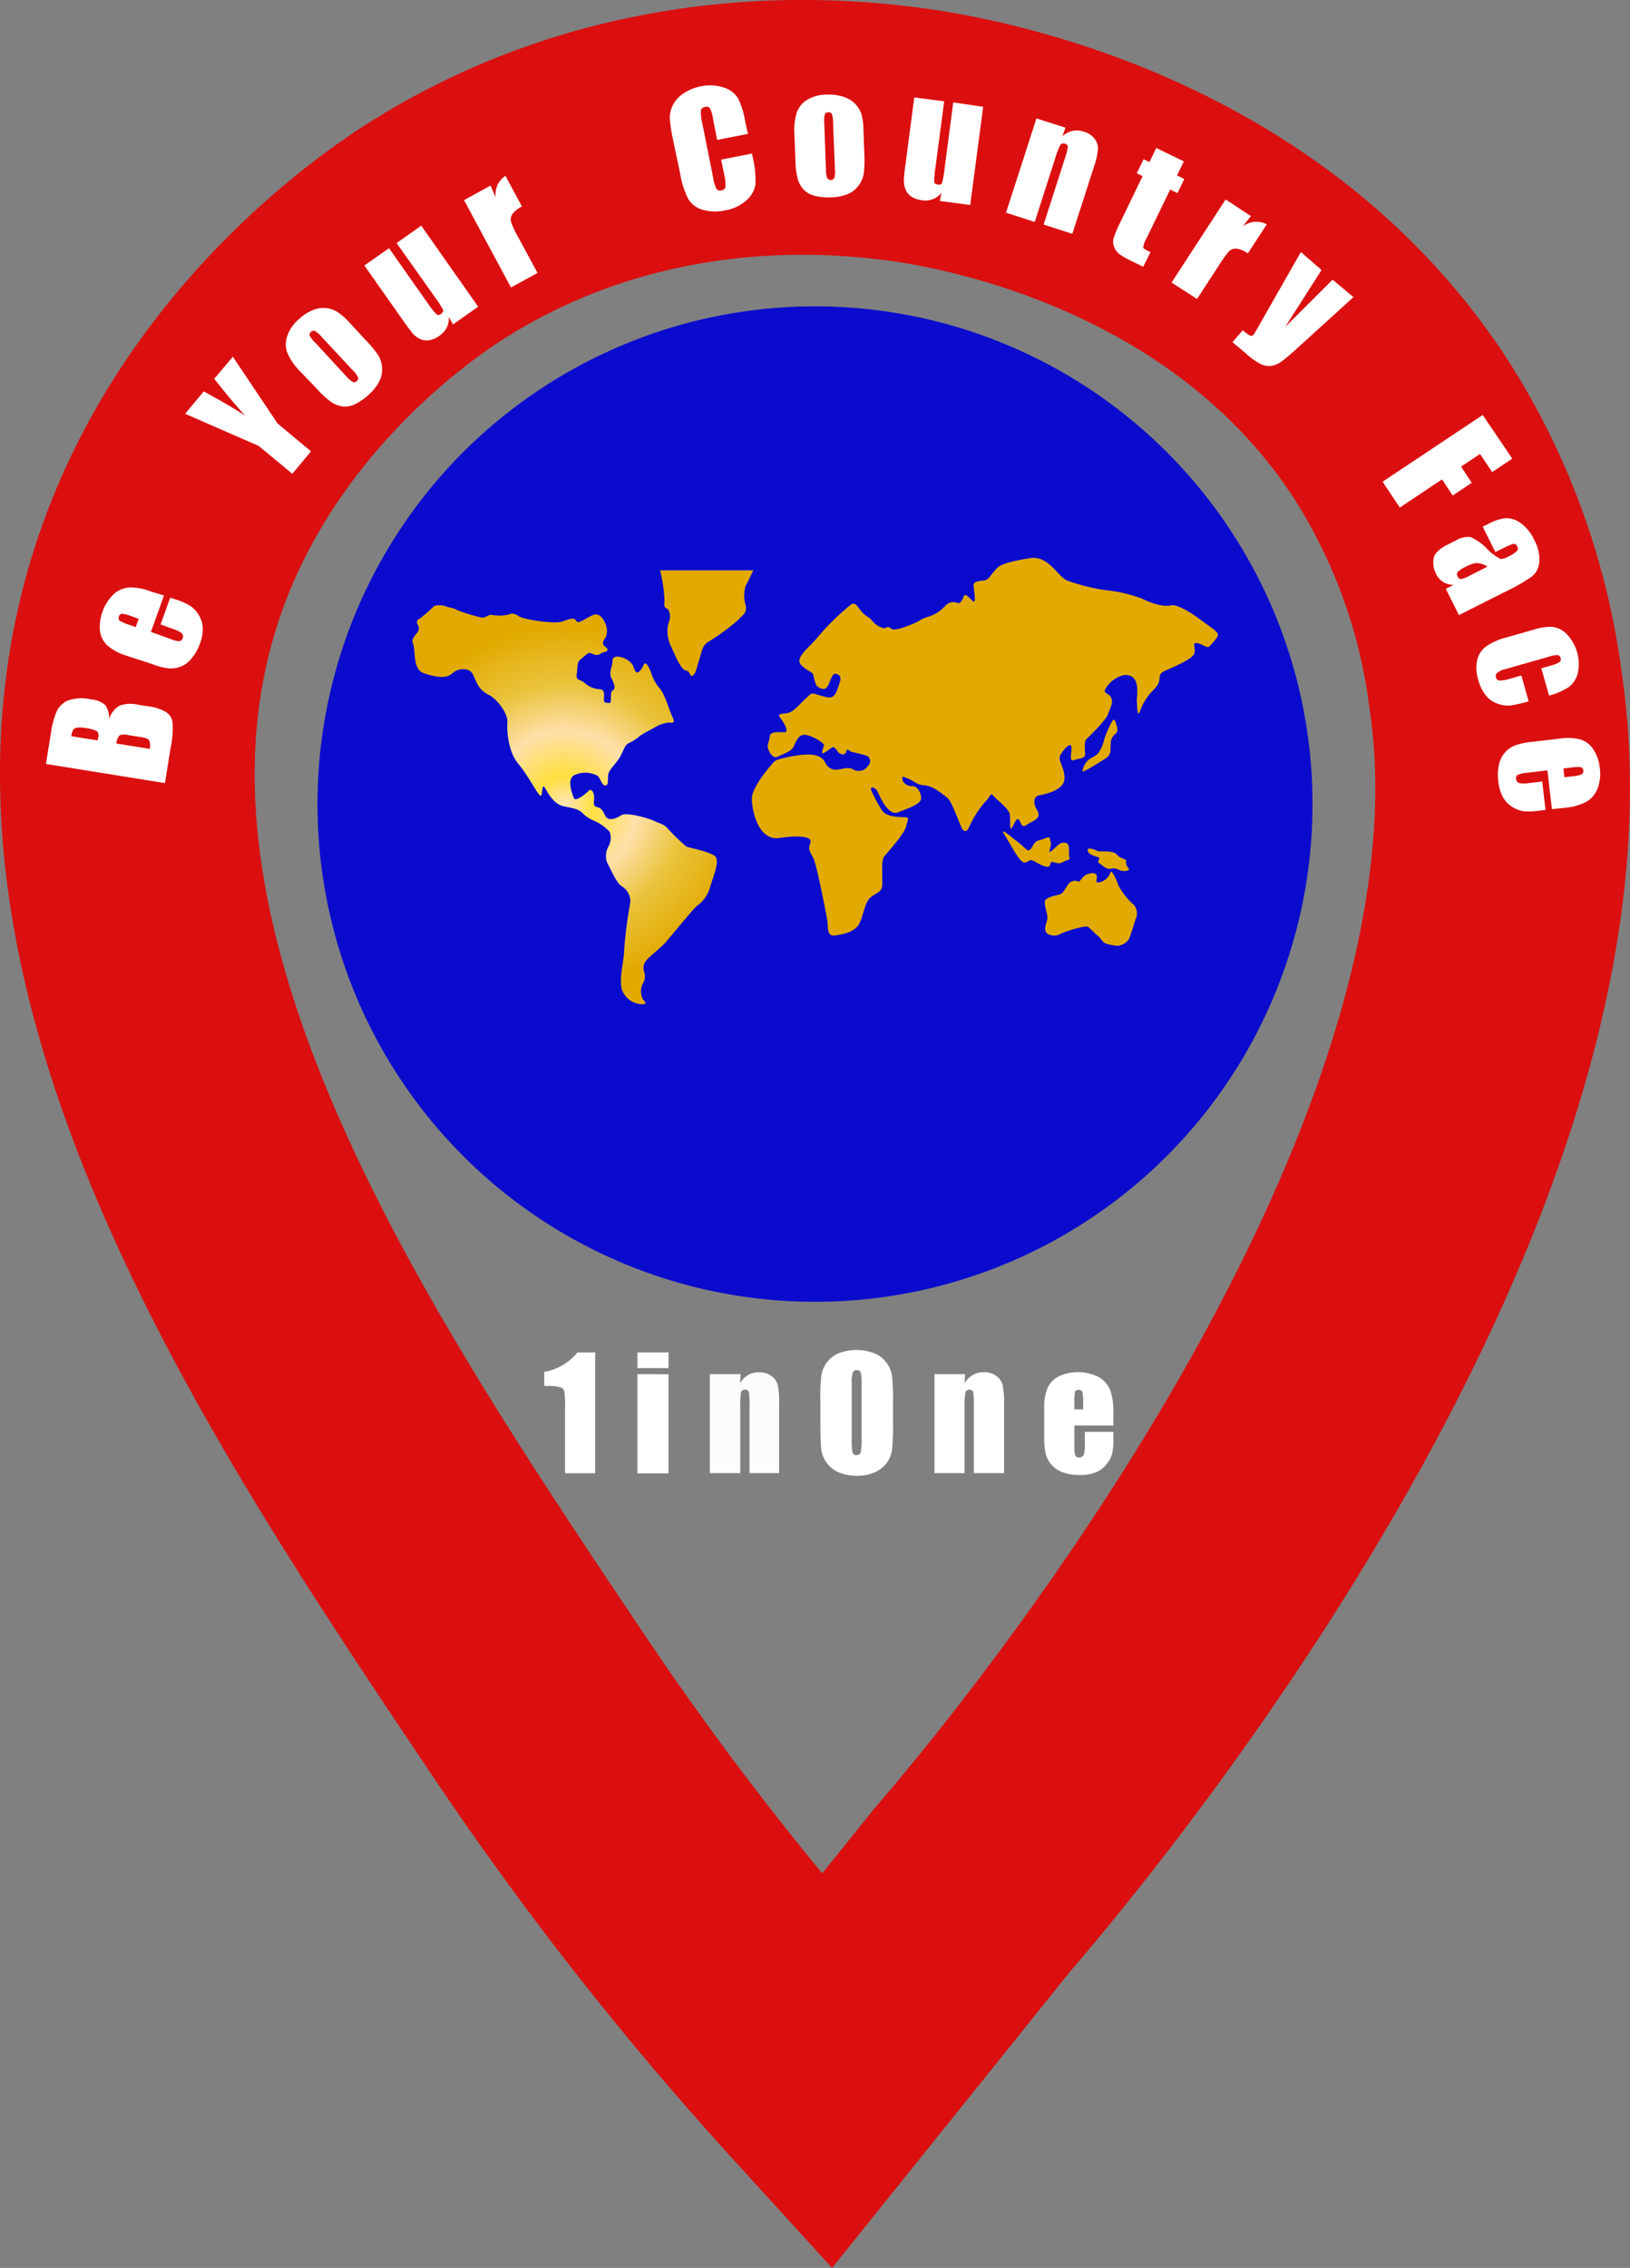 <svg id="Layer_1" data-name="Layer 1" xmlns="http://www.w3.org/2000/svg" xmlns:xlink="http://www.w3.org/1999/xlink" viewBox="0 0 224 311.53"><rect x="0" y="0" width="224" height="311.53" fill="#808080" stroke="none"/><defs><radialGradient id="radial-gradient" cx="215.48" cy="680.96" r="24.4" gradientTransform="translate(-137.83 -570.51)" gradientUnits="userSpaceOnUse"><stop offset="0" stop-color="#fce5b8"/><stop offset="0.16" stop-color="#ffdf3f"/><stop offset="0.41" stop-color="#ffe0aa"/><stop offset="0.67" stop-color="#eac43d"/><stop offset="1" stop-color="#e2aa00"/></radialGradient><radialGradient id="radial-gradient-2" cx="234.95" cy="182.11" r="6.85" gradientTransform="matrix(1, 0, 0, -1, 0, 314)" xlink:href="#radial-gradient"/><radialGradient id="radial-gradient-3" cx="273.13" cy="199.04" r="29.08" gradientTransform="matrix(1, 0, 0, -1, 0, 314)" xlink:href="#radial-gradient"/><radialGradient id="radial-gradient-4" cx="288.97" cy="198.92" r="3.04" gradientTransform="matrix(1, 0, 0, -1, 0, 314)" xlink:href="#radial-gradient"/><radialGradient id="radial-gradient-5" cx="280.25" cy="213.19" r="3.65" gradientTransform="matrix(1, 0, 0, -1, 0, 314)" xlink:href="#radial-gradient"/><radialGradient id="radial-gradient-6" cx="290.14" cy="214.61" r="2.29" gradientTransform="matrix(1, 0, 0, -1, 0, 314)" xlink:href="#radial-gradient"/><radialGradient id="radial-gradient-7" cx="287.74" cy="221.35" r="5.74" gradientTransform="matrix(1, 0, 0, -1, 0, 314)" xlink:href="#radial-gradient"/></defs><path d="M60.68,31.25C56.74,33.69,32.59,49.11,22.26,78.1,3.85,129.79,42.62,187.49,74,234.24a433.81,433.81,0,0,0,39.51,50.39l20.09-25c9-10.45,82.18-96.73,71.91-164.92a87,87,0,0,0-13-35.77c-22.19-34.12-62.59-39.8-68.84-40.58C115.58,17.36,88,14.33,60.68,31.25Z" transform="translate(0 0)" fill="none" stroke="#db0f0f" stroke-miterlimit="10" stroke-width="35"/><path d="M6.31,104.94,7,100.69a11.57,11.57,0,0,1,.8-3,3.06,3.06,0,0,1,1.54-1.47,5.77,5.77,0,0,1,3.19-.15,3.42,3.42,0,0,1,1.93.77A3.2,3.2,0,0,1,15,98.76a3.19,3.19,0,0,1,1.43-1.83,4.39,4.39,0,0,1,2.46-.14l1.52.24a6.17,6.17,0,0,1,2.4.78,2,2,0,0,1,.9,1.38,12.47,12.47,0,0,1-.25,3.45l-.79,4.93Zm3.49-3.81,3.64.58a1,1,0,0,1,.06-.42.85.85,0,0,0-.18-.85,5.28,5.28,0,0,0-1.74-.46,2.91,2.91,0,0,0-1.1,0,.66.66,0,0,0-.45.31A3.08,3.08,0,0,0,9.8,101.13Zm6.19,1,4.59.74a1.87,1.87,0,0,0-.1-1.19c-.14-.2-.54-.35-1.21-.45L17.74,101a2.25,2.25,0,0,0-1.31,0,2,2,0,0,0-.44,1.14Z" transform="translate(0 0)" fill="#fff"/><path d="M22.54,81.8l-1.8,5,2.77,1a2.9,2.9,0,0,0,1.16.27.51.51,0,0,0,.43-.39A.65.65,0,0,0,25,87a4,4,0,0,0-1.24-.61l-1.69-.61,1.32-3.69,1,.33a9.44,9.44,0,0,1,1.77.81,3.79,3.79,0,0,1,1.11,1.18,3.66,3.66,0,0,1,.59,1.79,5.57,5.57,0,0,1-.4,2.25,6.22,6.22,0,0,1-1.14,2,3.54,3.54,0,0,1-1.5,1.12,3.79,3.79,0,0,1-1.63.24,8.77,8.77,0,0,1-2.25-.58L17.17,90a6.85,6.85,0,0,1-2.49-1.41,3.3,3.3,0,0,1-.95-2,6.33,6.33,0,0,1,1.92-5,3.63,3.63,0,0,1,2.19-.9,8.11,8.11,0,0,1,3,.6ZM19.06,85l-.94-.33a5.07,5.07,0,0,0-1.32-.36.45.45,0,0,0-.44.33c-.1.28-.08.47.06.6a6.18,6.18,0,0,0,1.29.57l.94.33Z" transform="translate(0 0)" fill="#fff"/><path d="M32,49l6.15,9.18L42.74,62l-2.57,3.08-4.63-3.83-10.1-4.41L28,53.76q4.35,2.39,5.71,3.36c-1.21-1.33-2.64-3-4.27-5.09Z" transform="translate(0 0)" fill="#fff"/><path d="M48,44.28l2.26,2.45A14.59,14.59,0,0,1,52,48.83a3.82,3.82,0,0,1,.51,1.71,3.54,3.54,0,0,1-.4,1.86,5.9,5.9,0,0,1-1.36,1.74,7.6,7.6,0,0,1-1.92,1.36,3.12,3.12,0,0,1-1.7.34,3.65,3.65,0,0,1-1.56-.58,11.07,11.07,0,0,1-1.93-1.75L41.23,51a8.42,8.42,0,0,1-1.71-2.46,3.31,3.31,0,0,1-.08-2.26A5.19,5.19,0,0,1,41,43.91a6.51,6.51,0,0,1,2-1.32,3.84,3.84,0,0,1,1.87-.26,3.73,3.73,0,0,1,1.48.51A8.71,8.71,0,0,1,48,44.28Zm-3.74,2.06a4,4,0,0,0-1-.89.58.58,0,0,0-.7.4.57.57,0,0,0,0,.26,4,4,0,0,0,.8,1l4.17,4.52a3.55,3.55,0,0,0,.94.83.47.47,0,0,0,.55-.11.48.48,0,0,0,.18-.52,3.31,3.31,0,0,0-.69-.93Z" transform="translate(0 0)" fill="#fff"/><path d="M57.89,31l7.82,11.13-3.45,2.43-.59-1A2.86,2.86,0,0,1,61.39,45a3,3,0,0,1-1,1.12,3.19,3.19,0,0,1-1.45.62,2.15,2.15,0,0,1-1.25-.19,3.36,3.36,0,0,1-.95-.72c-.26-.29-.73-.92-1.4-1.88l-5.27-7.48,3.39-2.38,5.33,7.58A10.4,10.4,0,0,0,60,43.18a.48.48,0,0,0,.6-.06c.25-.18.35-.37.28-.57a12.78,12.78,0,0,0-1.07-1.67L54.5,33.39Z" transform="translate(0 0)" fill="#fff"/><path d="M67.42,25.49l.7,1.66a3.08,3.08,0,0,1,1.34-3l2.27,4.22a3.52,3.52,0,0,0-1.33,1.06,1.31,1.31,0,0,0-.17,1.07,15.9,15.9,0,0,0,1.09,2.28l2.55,4.71-3.65,2-6.45-12Z" transform="translate(0 0)" fill="#fff"/><path d="M102.79,18.39l-4.24.83L98,16.39a5.3,5.3,0,0,0-.43-1.52.61.61,0,0,0-.66-.18c-.35.07-.55.23-.59.5a5.69,5.69,0,0,0,.17,1.64L98,24.39a5.31,5.31,0,0,0,.44,1.52.59.59,0,0,0,.71.24.62.62,0,0,0,.55-.48,6.36,6.36,0,0,0-.19-1.74l-.41-2,4.24-.84.13.64a12.89,12.89,0,0,1,.34,3.66,3.68,3.68,0,0,1-1.21,2.1,5.62,5.62,0,0,1-2.86,1.39,6.42,6.42,0,0,1-3.2-.07,3.38,3.38,0,0,1-2-1.55,12.67,12.67,0,0,1-1.09-3.51l-1-4.75a21.76,21.76,0,0,1-.4-2.67,3.87,3.87,0,0,1,.39-1.83,4.06,4.06,0,0,1,1.41-1.61,6.25,6.25,0,0,1,2.34-1,6,6,0,0,1,3.23.12,3.58,3.58,0,0,1,2,1.48,11.19,11.19,0,0,1,1,3.29Z" transform="translate(0 0)" fill="#fff"/><path d="M118.66,17.87l.12,3.34a15.1,15.1,0,0,1-.09,2.69,3.82,3.82,0,0,1-.73,1.63,3.58,3.58,0,0,1-1.51,1.15,6.21,6.21,0,0,1-2.17.43,8,8,0,0,1-2.34-.22,3.18,3.18,0,0,1-1.51-.86,3.51,3.51,0,0,1-.8-1.45,10.81,10.81,0,0,1-.32-2.59l-.14-3.5a8.67,8.67,0,0,1,.31-3,3.41,3.41,0,0,1,1.41-1.76A5.18,5.18,0,0,1,113.6,13a6.13,6.13,0,0,1,2.4.33,3.71,3.71,0,0,1,1.58,1,3.78,3.78,0,0,1,.8,1.35A8.49,8.49,0,0,1,118.66,17.87ZM114.49,17a4.87,4.87,0,0,0-.16-1.32.47.47,0,0,0-.49-.25.48.48,0,0,0-.49.29,4.18,4.18,0,0,0-.07,1.32l.22,6.14a4.09,4.09,0,0,0,.16,1.25.57.57,0,0,0,1,0,3.42,3.42,0,0,0,.08-1.15Z" transform="translate(0 0)" fill="#fff"/><path d="M135.11,14.67l-1.78,13.49-4.17-.55.21-1.11a2.78,2.78,0,0,1-2.67,1,3.33,3.33,0,0,1-1.49-.52,2,2,0,0,1-.78-1,3.12,3.12,0,0,1-.22-1.17,22.7,22.7,0,0,1,.24-2.33l1.19-9.1,4.11.54-1.21,9.18a12,12,0,0,0-.15,1.89c0,.2.2.32.49.36s.5,0,.58-.23a12.31,12.31,0,0,0,.35-2L131,14.07Z" transform="translate(0 0)" fill="#fff"/><path d="M146.42,17.54,146,18.71a3.06,3.06,0,0,1,1.39-.73,3,3,0,0,1,1.55.11,2.72,2.72,0,0,1,1.5,1,2.16,2.16,0,0,1,.44,1.47,11.15,11.15,0,0,1-.59,2.49l-2.93,9.07-3.94-1.27,2.89-9a8.64,8.64,0,0,0,.44-1.66q0-.32-.39-.45a.53.53,0,0,0-.64.17,9.55,9.55,0,0,0-.69,1.77l-2.83,8.81-3.95-1.27,4.18-12.95Z" transform="translate(0 0)" fill="#fff"/><path d="M162.69,22.17l-.94,1.93,1,.49-.94,1.94-1-.49-3.18,6.55a3.73,3.73,0,0,0-.53,1.4c0,.14.36.35,1,.65l-1,2-1.5-.73a11.84,11.84,0,0,1-1.77-1,2.24,2.24,0,0,1-.72-1,1.82,1.82,0,0,1-.09-1.13,15.44,15.44,0,0,1,1-2.37l3-6.22-.8-.39.94-1.93.8.39.94-1.93Z" transform="translate(0 0)" fill="#fff"/><path d="M171.9,29.68l-1.11,1.41a3.11,3.11,0,0,1,3.3-.28l-2.61,4a3.59,3.59,0,0,0-1.57-.66,1.29,1.29,0,0,0-1,.36,15.79,15.79,0,0,0-1.48,2.06l-2.93,4.5L161,38.81l7.43-11.41Z" transform="translate(0 0)" fill="#fff"/><path d="M186,40.81l-7.35,6.68c-1.16,1.06-2,1.76-2.44,2.1a3.46,3.46,0,0,1-1.4.65,2.53,2.53,0,0,1-1.46-.19,8.21,8.21,0,0,1-2.06-1.44L169.37,47l1.42-1.64a4.8,4.8,0,0,0,1,.74.41.41,0,0,0,.49-.15c.07-.08.32-.5.74-1.24l5.75-10.09,2.84,2.47-5,7.83,6.52-6.5Z" transform="translate(0 0)" fill="#fff"/><path d="M203.76,57l4.06,6-2.76,1.85-1.67-2.49-2.61,1.74,1.47,2.22-2.62,1.75-1.46-2.22-5.8,3.87L190,66.17Z" transform="translate(0 0)" fill="#fff"/><path d="M205.5,75.83l-1.74-3.48.82-.41a6.44,6.44,0,0,1,2.34-.76,3.33,3.33,0,0,1,2,.63,5.58,5.58,0,0,1,1.86,2.25,5.5,5.5,0,0,1,.75,3.17,2.81,2.81,0,0,1-1.06,2,28.42,28.42,0,0,1-3.88,2.19l-6.1,3.07-1.8-3.61,1.08-.54a2.82,2.82,0,0,1-1.42-.38,2.71,2.71,0,0,1-1-1.12,3.48,3.48,0,0,1-.35-2.06c.09-.72.75-1.39,2-2l1-.5a3.26,3.26,0,0,1,2.08-.51,7,7,0,0,1,2.22,1.56,6.82,6.82,0,0,0,1.94,1.47,2.78,2.78,0,0,0,1.08-.37,4.17,4.17,0,0,0,1.17-.77.53.53,0,0,0,0-.61c-.12-.25-.28-.37-.48-.35a6.15,6.15,0,0,0-1.3.54Zm-1.08,2a3.07,3.07,0,0,0-1.61-.49,5,5,0,0,0-1.33.49,4,4,0,0,0-1.16.74.56.56,0,0,0,0,.63c.12.23.26.34.44.34a3.68,3.68,0,0,0,1.19-.46Z" transform="translate(0 0)" fill="#fff"/><path d="M212.88,95.55l-1.07-3.75,1.51-.43a3.32,3.32,0,0,0,1-.44.48.48,0,0,0,.14-.55.47.47,0,0,0-.38-.39,3.09,3.09,0,0,0-1.13.19l-6.18,1.76a2.33,2.33,0,0,0-1,.48.59.59,0,0,0-.2.62.55.55,0,0,0,.52.44,4.61,4.61,0,0,0,1.42-.25l1.56-.44,1,3.55a19.53,19.53,0,0,1-2.38.55,3.8,3.8,0,0,1-1.8-.2,3.5,3.5,0,0,1-1.65-1.1,5.56,5.56,0,0,1-1.06-2.1,5.48,5.48,0,0,1-.18-2.84,3.29,3.29,0,0,1,1.22-1.85,8.71,8.71,0,0,1,2.84-1.25l3.72-1.06a7.44,7.44,0,0,1,2.61-.38,3.38,3.38,0,0,1,1.92,1,5.89,5.89,0,0,1,1.52,5.32,3.41,3.41,0,0,1-1.25,1.95A9.14,9.14,0,0,1,212.88,95.55Z" transform="translate(0 0)" fill="#fff"/><path d="M213.27,111.15l-.62-5.33-2.93.35a3.33,3.33,0,0,0-1.16.27.5.5,0,0,0-.21.54.61.61,0,0,0,.43.58,3.94,3.94,0,0,0,1.37,0l1.79-.21.45,3.9-1,.12a8.91,8.91,0,0,1-2,.07,4.12,4.12,0,0,1-1.52-.57,3.77,3.77,0,0,1-1.32-1.34,5.77,5.77,0,0,1-.64-2.19A6.58,6.58,0,0,1,206,105a3.63,3.63,0,0,1,2.2-2.61,9.85,9.85,0,0,1,2.28-.48l3.94-.46a6.85,6.85,0,0,1,2.85.15A3.32,3.32,0,0,1,219,103a5.52,5.52,0,0,1,.84,2.45,5.74,5.74,0,0,1-.32,2.93,3.66,3.66,0,0,1-1.56,1.78,8.07,8.07,0,0,1-3,.81Zm1.72-4.38,1-.12a5.22,5.22,0,0,0,1.35-.27.58.58,0,0,0-.07-1,5.64,5.64,0,0,0-1.42.06l-1,.12Z" transform="translate(0 0)" fill="#fff"/><path d="M81.79,185.77v16.6H77.65v-8.88a15,15,0,0,0-.09-2.32.82.82,0,0,0-.51-.59,5.51,5.51,0,0,0-1.85-.2h-.41v-1.93a7.59,7.59,0,0,0,4.56-2.66Z" transform="translate(0 0)" fill="#fff"/><path d="M91.87,185.77v2.16H87.6v-2.16Zm0,3v13.61H87.6V188.76Z" transform="translate(0 0)" fill="#fff"/><path d="M101.77,188.76,101.7,190a3,3,0,0,1,1.1-1.12,2.91,2.91,0,0,1,1.5-.38,2.78,2.78,0,0,1,1.7.5,2.17,2.17,0,0,1,.88,1.26,11.49,11.49,0,0,1,.19,2.55v9.54H103v-9.43a9.81,9.81,0,0,0-.09-1.71.49.49,0,0,0-.52-.31.5.5,0,0,0-.55.36,8.54,8.54,0,0,0-.11,1.89v9.2H97.55V188.76Z" transform="translate(0 0)" fill="#fcfcfc"/><path d="M122.72,195.49a34.89,34.89,0,0,1-.12,3.54,3.86,3.86,0,0,1-.73,1.9,4,4,0,0,1-1.68,1.32,6,6,0,0,1-2.46.47,6.29,6.29,0,0,1-2.39-.44,4,4,0,0,1-2.48-3.2c-.08-.69-.12-1.88-.12-3.59v-2.84a28.07,28.07,0,0,1,.11-3.55,4.08,4.08,0,0,1,.74-1.9,4,4,0,0,1,1.68-1.32,6.87,6.87,0,0,1,4.85,0,4,4,0,0,1,2.48,3.21,35.78,35.78,0,0,1,.12,3.59ZM118.41,190a5.24,5.24,0,0,0-.13-1.48.53.53,0,0,0-.53-.32.6.6,0,0,0-.52.26,3.65,3.65,0,0,0-.18,1.54v7.75a7.67,7.67,0,0,0,.12,1.79.51.51,0,0,0,.55.34.53.53,0,0,0,.56-.39,8.28,8.28,0,0,0,.13-1.86Z" transform="translate(0 0)" fill="#fff"/><path d="M132.63,188.76l-.08,1.25a3.14,3.14,0,0,1,1.11-1.12,2.87,2.87,0,0,1,1.51-.4,2.78,2.78,0,0,1,1.74.51,2.2,2.2,0,0,1,.87,1.26,11.5,11.5,0,0,1,.2,2.55v9.54h-4.15v-9.43a9.81,9.81,0,0,0-.09-1.71.47.47,0,0,0-.51-.31.5.5,0,0,0-.55.36,8.54,8.54,0,0,0-.12,1.89v9.2h-4.14V188.76Z" transform="translate(0 0)" fill="#fff"/><path d="M153,195.81h-5.36v2.94a3.69,3.69,0,0,0,.13,1.19.52.52,0,0,0,.52.26.62.62,0,0,0,.63-.35,4,4,0,0,0,.16-1.37v-1.79H153v1a9,9,0,0,1-.15,1.94,4.18,4.18,0,0,1-.75,1.45,3.49,3.49,0,0,1-1.48,1.15,5.59,5.59,0,0,1-2.25.38,6.52,6.52,0,0,1-2.32-.37,3.69,3.69,0,0,1-1.56-1.05,3.86,3.86,0,0,1-.78-1.45,9.94,9.94,0,0,1-.21-2.31v-4a6.82,6.82,0,0,1,.48-2.82,3.36,3.36,0,0,1,1.58-1.58,6.3,6.3,0,0,1,5.4.12,3.65,3.65,0,0,1,1.59,1.75A8.61,8.61,0,0,1,153,194Zm-4.15-2.22v-1a5.25,5.25,0,0,0-.11-1.37.47.47,0,0,0-.46-.31q-.43,0-.54.27a6.05,6.05,0,0,0-.1,1.41v1Z" transform="translate(0 0)" fill="#fff"/><circle cx="112" cy="110.45" r="68.37" fill="#0b0bce"/><path d="M94.35,116.31a29.1,29.1,0,0,1-2.59-2.5c-.49-.63-1.41-.8-1.9-1.06s-3.69-1.26-4.49-.76-1.82.88-2.23,0-.6-1-1.17-1.15-.28-.8-.32-1.39-.37-1.23-.77-.81-1.78,1.53-2,1-1.18-2.84.28-3.26a3.51,3.51,0,0,1,3,.21c.36.38.64,1.44,1.09,1.31s.2-.94.36-1.61,1.22-1.56,1.7-2.5.57-1.48,1.17-1.74a6.54,6.54,0,0,0,1.5-1c.58-.36,1.18-.7,1.79-1A4.86,4.86,0,0,1,92,99.24c.49.13.81,0,.41-.76s-.93-2.88-1.7-3.86a6,6,0,0,1-1.21-2.16c-.37-.93-.77-1.74-1.06-1.1s-.88,1.49-1.21.67-.28-.76-.69-1.14a2.63,2.63,0,0,0-1.29-.64c-.56-.17-1.13,0-1.09.6s-.53,1.53-.16,2.25.69,1.49.2,1.74,0,1.78-.49,1.73-.72,0-.72-.51.24-1.39-.65-1.39a3.35,3.35,0,0,1-2.07-.93c-.64-.47-1.17-.22-1-1.28s-.07-1.44.65-2,.89-.93,1.42-.68.88.26,1.21,0,.93-.17.93-.55-.69-.38-.6-1,.4-.3.52-1.36-.77-2.67-1.66-2.46-2.26,1.45-2.54.89-.86-.29-2,.09-5.62-.38-5.94-.77c0,0-.77-.54-1.18-.25a5.6,5.6,0,0,1-2.51.09c-.49-.09-.93.54-1.53.34a24.74,24.74,0,0,1-3.24-1c-.49-.34-1.22-.34-1.53-.51s-1.51-.25-1.74.08A17.91,17.91,0,0,1,58,84.73c-.44.43-1,.35-.52,1.24s-1.14,1.44-.73,2.41-.09,3.6,1.53,4.11,3,.8,3.88,0,2.35-.76,2.8.09.69,2.11,2.14,2.83,2.71,2.81,2.63,3.74,0,4,1.53,5.81,3,5,3.15,4.24.13-1.53.46-1,1.17,2.25,2.54,2.54,2.07.38,2.59.9a4.82,4.82,0,0,0,1.54,1.06,6.54,6.54,0,0,1,2.22,1.53,2.38,2.38,0,0,1-.12,2,2.66,2.66,0,0,0-.21,2.25c.41.72,1.26,2.8,2,3.26A2.37,2.37,0,0,1,86.61,124a63.87,63.87,0,0,0-.85,6.61c.09,1-.92,4.36-.12,5.72a3,3,0,0,0,2.8,1.61c.6-.17.12-.21-.17-.85a2.37,2.37,0,0,1,.08-2,1.87,1.87,0,0,0,.17-1.61,1.56,1.56,0,0,1,.32-1.57c.41-.51,2.11-1.86,2.63-2.46s3.85-4.66,4.29-5A4.67,4.67,0,0,0,97.54,122c.33-1.28,1.5-3.78.69-4.42S94.47,116.39,94.35,116.31Z" transform="translate(0 0)" fill="url(#radial-gradient)"/><path d="M102.44,80.54c.23-.45.79-1.58,1.09-2.2H90.71a20.08,20.08,0,0,1,.61,4.23c-.13,1.19.24.77.56,1.24a2,2,0,0,1,0,1.73,4.57,4.57,0,0,0,.33,3.23c.64,1.44,1.41,3.26,2.06,3.34s.49,1,.94.68.52-1.1.89-2.2.36-1.91,1.29-2.46a29.13,29.13,0,0,0,4.08-3c.57-.64,1.22-.89,1-2A4.57,4.57,0,0,1,102.44,80.54Z" transform="translate(0 0)" fill="url(#radial-gradient-2)"/><path d="M165.54,85.54c-.49-.34-3.4-2.67-4.66-2.37s-3.47-.68-3.84-.9a19.38,19.38,0,0,0-4.93-1.18,26.42,26.42,0,0,1-5.46-1.35c-1.38-.6-2.55-3.52-5.17-3.06-.34.07-3.52.51-4.33,1.24s-1.17,1.56-1.62,1.73-1.74.09-1.74.72.45,2.59-.07,2.21-1.06-1.27-1.3-.6-.65,1.07-.89.81a1.52,1.52,0,0,0-1.62.42,5.18,5.18,0,0,1-2.42,1.53,4.14,4.14,0,0,0-1.34.64c-.36.17-3.12,1.44-3.64,1s-.68-.16-1-.08a2.89,2.89,0,0,1-1.57-.93c-.61-.76-.73-.51-1.42-1.23S117.67,82.7,117,83a33.53,33.53,0,0,0-4.73,4.65c-1.14,1.35-3.15,2.76-2.14,3.73s1.54.85,1.66,1.4a5.34,5.34,0,0,0,.41,1.36c.16.21,1.13,1,1.61,0s.57-1.73,1.14-1.56.68.55.4,1.31-.48,2-1.46,1.91-2-.64-2.35-.51-.51.42-.88.72-1.5,1.69-2.27,1.9-1.69,0-1.17.68,1.29,2,.57,2-1.94-.17-2,.55-.41,1.15-.25,1.66.69,1.48,1.33,1.14,1.91-.68,2.23-1.44.69-1.61,1.5-1.57,2.75,1.1,2.63,1.49-.52,1.27,0,1,.89-.64,1.17-.76.65.42.77.63.93.64,1.09,0,.33-.17.81,0a19.8,19.8,0,0,1,2.14.56.87.87,0,0,1,.2,1.21.53.53,0,0,1-.12.14,1.52,1.52,0,0,1-2.1.46h0c-.94-.51-2,.42-3-.09s-.57-1.23-1.83-1.73-4.08.12-5,.37-.93.35-1.29.77-2.75,3.17-2.75,4.74.88,5.81,3.76,5.39,4.61-.18,4.29.67-.16,1.06.36,2,1.74,7.45,1.94,8.51-.16,2.42,1.18,2.2,2.75-.54,3.31-1.77.66-2.63,1.38-3.35,1.62-.72,1.7-1.74-.2-3.43.28-4,2.75-3.09,3-4.11.57-1.27-.36-1.27-2.51-.12-3-1a19.66,19.66,0,0,1-1.49-2.84c0-.38.64-.34,1,.47s1.46,3.22,2.75,2.7,3.12-1.09,3.16-1.9-.57-1.74-1.22-1.69-1.36-.51-1.36-1,.11-.29.88,0,1,.8,2.19.89,2.51,1.23,3.15,1.74,1.78,4,2.07,4.32.61.34.89-.34a14.4,14.4,0,0,1,2.18-3.44c.69-.59.73-1.39,1.13-.88s2.14,1.78,2.27,2.54-.08,2.42.28,1.91.65-1.57,1-1.1.33,1.19,1.1.64,2.1-.77,1.37-2-.24-1.91.21-2,3.48-.6,3.56-2.26-1.05-2.54-.51-3.39,1.28-1.61,1.45-1.1-.41,2.16.32,1.91,1.58-.25,1.58-.77-.17-1.78.16-2.11,2.71-2.59,3-3.48.81-1.65.36-2.33-1.21-.47-.6-1.31a4,4,0,0,1,2.39-1.7c2.45-.21,1.76,2.83,1.8,3.5s.05,2.38.41,1.53a7.76,7.76,0,0,1,1.51-2.61c.73-.72,1.13-1.18,1.18-1.82s.07-.85.77-1.19,3.72-1.52,4-2.33-.36-1.53.36-1.48,1.42.85,1.78.42,1.18-1.18,1.13-1.6S166,85.88,165.54,85.54Z" transform="translate(0 0)" fill="url(#radial-gradient-3)"/><path d="M152.48,99.78a11.48,11.48,0,0,0-.73,1.78,5.88,5.88,0,0,1-.61,1.57c-.36.72-1,.8-1.58,1.27a2.53,2.53,0,0,0-.77,1.4c-.52.72,2.15-1,3.07-1.57s.7-1.19.78-2.08a1.66,1.66,0,0,1,.72-1.4c.4-.38.08-1.14-.11-1.69S152.72,99.23,152.48,99.78Z" transform="translate(0 0)" fill="url(#radial-gradient-4)"/><path d="M144.17,119c.28-.21.07-.68.52-.59s.84.34,1.38,0,1-.17.89-.67,0-1.19-.12-1.61-.85-.56-1.38-.09-1.25,1.19-1.25.93.32-.93.16-1.35.08-.8-.73-.47-1.25.26-1.53.73-.61,1.27-1.09.76a23.76,23.76,0,0,0-1.91-1.57c-.11-.13-1.73-1.44-1.16-.55s1.41,2.42,1.82,3,.84,1.19,1.33.89.57-.38,1.22,0S143.9,119.23,144.17,119Z" transform="translate(0 0)" fill="url(#radial-gradient-5)"/><path d="M154.1,117.84c-.78-.34-.45-.64-1.38-.81s-1.7,0-1.95-.16-1.45-.6-1.29,0,1.25.76,1.53.93-.4.55.12.84.89.85,1.58.68.93.21,1.49.3,1.14-.09.9-.34a1.19,1.19,0,0,1-.36-.89C154.78,118.09,154.86,118.17,154.1,117.84Z" transform="translate(0 0)" fill="url(#radial-gradient-6)"/><path d="M153.69,121.61c-.28-.85-1-2.41-1.13-1.66a2,2,0,0,1-1.66,1.27c-.37,0-.16-.42-.16-.76s-.22-.68-1.14-.43-1.13,1.15-1.38,1.07a1.16,1.16,0,0,0-1.29.21c-.4.47-.77,1.36-1.25,1.53s-2.11.38-2.11,1.06.41,1.69.37,2.25-.78,1.82.2,2.2a1.7,1.7,0,0,0,1.62-.08c.65-.34,3.44-1.23,3.8-.94s1,1,1.22,1.15c.51.3.65,1,1.34,1.18a7.63,7.63,0,0,0,1.49.26,2.12,2.12,0,0,0,1.54-.94c.24-.6.69-2,.89-2.67a1.86,1.86,0,0,0-.2-2A9.23,9.23,0,0,1,153.69,121.61Z" transform="translate(0 0)" fill="url(#radial-gradient-7)"/></svg>